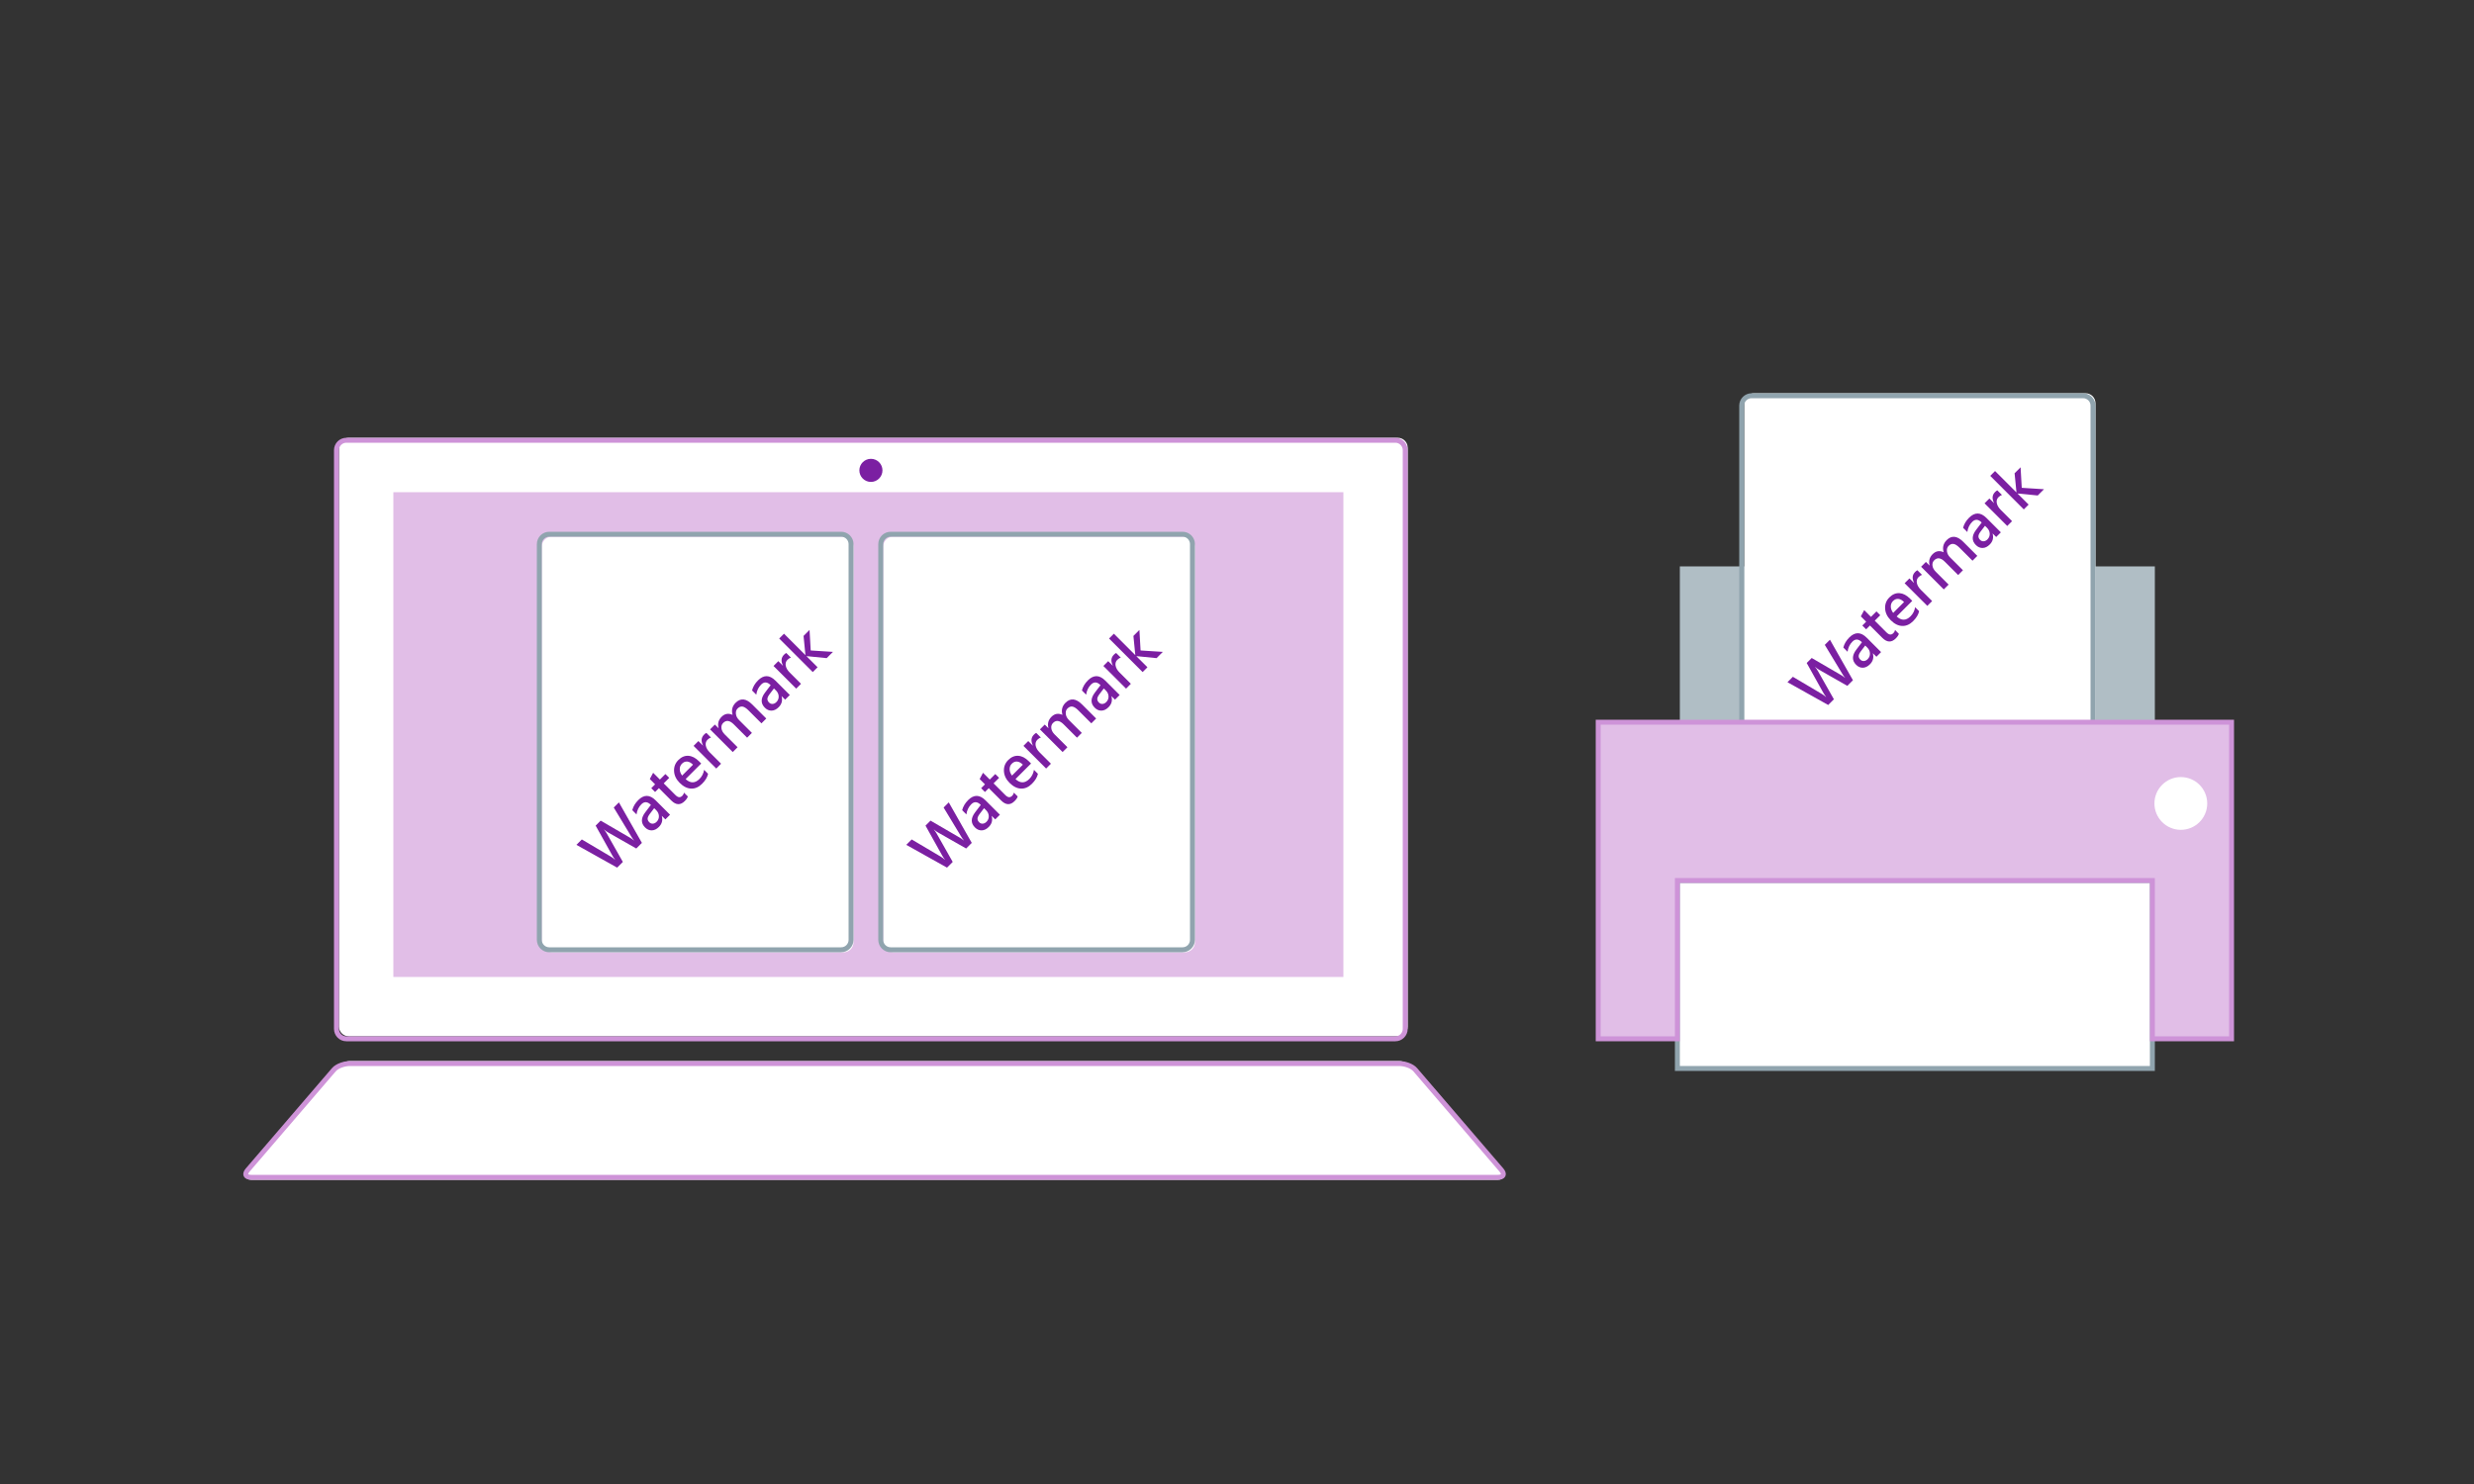 <?xml version="1.0" encoding="utf-8"?>
<!-- Generator: Adobe Illustrator 16.0.0, SVG Export Plug-In . SVG Version: 6.00 Build 0)  -->
<!DOCTYPE svg PUBLIC "-//W3C//DTD SVG 1.1//EN" "http://www.w3.org/Graphics/SVG/1.1/DTD/svg11.dtd">
<svg version="1.1" xmlns="http://www.w3.org/2000/svg" xmlns:xlink="http://www.w3.org/1999/xlink" x="0px" y="0px" width="500px"
	 height="300px" viewBox="0 0 500 300" style="enable-background:new 0 0 500 300;" xml:space="preserve">
<rect x="0" y="0" width="500" height="300" fill="#333333" stroke="none"/>
<g id="圖層_1">
	<rect x="339.5" y="114.5" style="fill:#B0BEC5;" width="96" height="32"/>
	<rect x="339" y="178" style="fill:#FFFFFF;stroke:#90A4AE;stroke-miterlimit:10;" width="96" height="38"/>
	<g>
		<g>
			<g>
				<path style="fill:#FFFFFF;" d="M423.5,172.5c0,1.104-0.896,2-2,2h-67c-1.104,0-2-0.896-2-2v-91c0-1.104,0.896-2,2-2h67
					c1.104,0,2,0.896,2,2V172.5z"/>
				<path style="fill:none;stroke:#90A4AE;stroke-miterlimit:10;" d="M423,173c0,1.104-0.896,2-2,2h-67c-1.104,0-2-0.896-2-2V82
					c0-1.104,0.896-2,2-2h67c1.104,0,2,0.896,2,2V173z"/>
			</g>
		</g>
	</g>
	<polygon style="fill:#E1BEE7;stroke:#CE93D8;stroke-miterlimit:10;" points="451,146 451,210 435,210 435,178 339,178 339,210 
		323,210 323,146 	"/>
	<circle style="fill:#FFFFFF;" cx="440.75" cy="162.423" r="5.334"/>
	<g>
		<path style="fill:#FFFFFF;" d="M284.5,207.5c0,1.104-0.896,2-2,2h-212c-1.104,0-2-0.896-2-2v-117c0-1.104,0.896-2,2-2h212
			c1.104,0,2,0.896,2,2V207.5z"/>
		<path style="fill:none;stroke:#CE93D8;stroke-miterlimit:10;" d="M284,208c0,1.104-0.896,2-2,2H70c-1.104,0-2-0.896-2-2V91
			c0-1.104,0.896-2,2-2h212c1.104,0,2,0.896,2,2V208z"/>
	</g>
	<g>
		<path style="fill:#FFFFFF;" d="M303.456,236.8c0.712,0.839,0.394,1.7-0.706,1.7h-252c-1.1,0-1.418-0.861-0.706-1.7l17.412-20.651
			c0.712-0.839,2.194-1.649,3.294-1.649h212c1.1,0,2.582,0.81,3.294,1.649L303.456,236.8z"/>
		<path style="fill:none;stroke:#CE93D8;stroke-miterlimit:10;" d="M303.456,236.55c0.712,0.839,0.394,1.45-0.706,1.45h-252
			c-1.1,0-1.418-0.611-0.706-1.45l17.412-20.276C68.168,215.435,69.65,215,70.75,215h212c1.1,0,2.582,0.435,3.294,1.274
			L303.456,236.55z"/>
	</g>
	<rect x="79.5" y="99.5" style="fill:#E1BEE7;" width="192" height="98"/>
	<g>
		<g>
			<g>
				<path style="fill:#FFFFFF;" d="M172.5,190.5c0,1.104-0.896,2-2,2h-59c-1.104,0-2-0.896-2-2v-80c0-1.104,0.896-2,2-2h59
					c1.104,0,2,0.896,2,2V190.5z"/>
				<path style="fill:none;stroke:#90A4AE;stroke-miterlimit:10;" d="M172,190c0,1.104-0.896,2-2,2h-59c-1.104,0-2-0.896-2-2v-80
					c0-1.104,0.896-2,2-2h59c1.104,0,2,0.896,2,2V190z"/>
			</g>
		</g>
		<g>
			<g>
				<path style="fill:#FFFFFF;" d="M241.5,190.5c0,1.104-0.896,2-2,2h-59c-1.104,0-2-0.896-2-2v-80c0-1.104,0.896-2,2-2h59
					c1.104,0,2,0.896,2,2V190.5z"/>
				<path style="fill:none;stroke:#90A4AE;stroke-miterlimit:10;" d="M241,190c0,1.104-0.896,2-2,2h-59c-1.104,0-2-0.896-2-2v-80
					c0-1.104,0.896-2,2-2h59c1.104,0,2,0.896,2,2V190z"/>
			</g>
		</g>
	</g>
	<circle style="fill:#7B1FA2;" cx="176.014" cy="95.089" r="2.334"/>
	<g id="02">
		<path style="fill:#7B1FA2;" d="M191.748,162.205l4.648,8.188l-1.135,1.135l-5.723-3.261c-0.271-0.154-0.53-0.345-0.779-0.572
			l-0.016,0.017c0.229,0.274,0.413,0.537,0.555,0.788l3.248,5.743l-1.152,1.152l-8.232-4.604l1.094-1.094l5.896,3.492
			c0.26,0.155,0.52,0.349,0.778,0.581l0.029-0.029c-0.171-0.193-0.356-0.467-0.555-0.82l-3.356-6.016l1.012-1.011l5.982,3.48
			c0.215,0.127,0.463,0.303,0.742,0.525l0.016-0.017c-0.193-0.215-0.374-0.47-0.543-0.766l-3.551-5.871L191.748,162.205z"/>
		<path style="fill:#7B1FA2;" d="M194.453,163.783c0.19-0.743,0.592-1.421,1.205-2.035c1.158-1.157,2.334-1.137,3.529,0.059
			l2.896,2.896l-0.943,0.944l-0.697-0.696l-0.02,0.021c0.223,0.849,0.027,1.58-0.59,2.196c-0.449,0.45-0.925,0.682-1.426,0.698
			c-0.502,0.015-0.959-0.183-1.37-0.594c-0.862-0.862-0.853-1.877,0.028-3.045l1.148-1.512c-0.683-0.683-1.323-0.724-1.922-0.125
			c-0.55,0.55-0.877,1.234-0.982,2.051L194.453,163.783z M198.004,164.525c-0.287,0.375-0.438,0.694-0.449,0.955
			c-0.014,0.261,0.102,0.512,0.342,0.752c0.201,0.202,0.439,0.293,0.715,0.275c0.274-0.018,0.525-0.142,0.756-0.371
			c0.326-0.326,0.48-0.712,0.465-1.157c-0.014-0.446-0.197-0.845-0.549-1.195l-0.406-0.406L198.004,164.525z"/>
		<path style="fill:#7B1FA2;" d="M205.678,161.011c-0.078,0.282-0.285,0.592-0.623,0.929c-0.869,0.87-1.777,0.832-2.721-0.112
			l-2.499-2.499l-0.774,0.774l-0.771-0.771l0.774-0.774l-1.073-1.073l0.676-1.264l1.367,1.367l1.11-1.11l0.771,0.771l-1.11,1.11
			l2.328,2.329c0.285,0.285,0.541,0.44,0.77,0.466c0.227,0.026,0.453-0.072,0.677-0.295c0.174-0.174,0.281-0.381,0.323-0.622
			L205.678,161.011z"/>
		<path style="fill:#7B1FA2;" d="M208.379,154.349l-3.148,3.148c0.966,0.884,1.898,0.876,2.799-0.024
			c0.51-0.509,0.819-1.123,0.934-1.844l0.804,0.804c-0.142,0.677-0.544,1.348-1.21,2.014c-0.68,0.68-1.418,1.004-2.217,0.973
			c-0.798-0.03-1.57-0.418-2.316-1.164c-0.707-0.708-1.084-1.496-1.129-2.368s0.242-1.619,0.863-2.24
			c0.619-0.619,1.297-0.905,2.031-0.858s1.444,0.413,2.129,1.098L208.379,154.349z M206.726,154.585
			c-0.396-0.389-0.786-0.601-1.173-0.634s-0.744,0.114-1.068,0.439c-0.297,0.296-0.441,0.664-0.438,1.104
			c0.004,0.441,0.162,0.872,0.479,1.291L206.726,154.585z"/>
		<path style="fill:#7B1FA2;" d="M210.371,149.108c-0.237,0.049-0.475,0.193-0.713,0.431c-0.314,0.314-0.432,0.708-0.35,1.179
			c0.081,0.47,0.35,0.934,0.805,1.39l2.283,2.283l-0.973,0.974l-4.583-4.583l0.974-0.974l0.912,0.912l0.021-0.021
			c-0.434-0.887-0.363-1.617,0.211-2.191c0.17-0.171,0.325-0.288,0.463-0.349L210.371,149.108z"/>
		<path style="fill:#7B1FA2;" d="M221.533,145.255l-0.975,0.974l-2.627-2.627c-0.453-0.453-0.854-0.707-1.2-0.763
			c-0.349-0.055-0.683,0.078-1.003,0.398c-0.275,0.276-0.387,0.642-0.332,1.094c0.056,0.454,0.267,0.864,0.634,1.231l2.599,2.598
			l-0.969,0.969l-2.693-2.693c-0.813-0.812-1.529-0.906-2.15-0.285c-0.287,0.287-0.403,0.648-0.347,1.083
			c0.056,0.435,0.279,0.848,0.669,1.237l2.59,2.59l-0.975,0.974l-4.582-4.583l0.974-0.974l0.721,0.721l0.021-0.021
			c-0.224-0.88-0.021-1.637,0.612-2.27c0.645-0.644,1.385-0.774,2.223-0.39c-0.27-0.953-0.063-1.77,0.615-2.448
			c1.004-1.003,2.125-0.884,3.365,0.356L221.533,145.255z"/>
		<path style="fill:#7B1FA2;" d="M218.657,139.579c0.19-0.743,0.593-1.421,1.206-2.035c1.156-1.157,2.334-1.138,3.529,0.058
			l2.896,2.896l-0.943,0.944l-0.697-0.696l-0.021,0.021c0.225,0.848,0.029,1.579-0.588,2.195c-0.449,0.45-0.926,0.683-1.426,0.698
			c-0.502,0.016-0.959-0.183-1.37-0.594c-0.862-0.862-0.853-1.877,0.028-3.045l1.148-1.512c-0.683-0.683-1.323-0.724-1.923-0.124
			c-0.55,0.55-0.876,1.233-0.982,2.051L218.657,139.579z M222.209,140.32c-0.288,0.376-0.438,0.694-0.449,0.955
			c-0.014,0.261,0.102,0.512,0.342,0.752c0.201,0.202,0.438,0.294,0.713,0.276c0.275-0.018,0.527-0.143,0.756-0.371
			c0.326-0.326,0.482-0.712,0.467-1.158c-0.014-0.446-0.197-0.845-0.549-1.195l-0.406-0.406L222.209,140.32z"/>
		<path style="fill:#7B1FA2;" d="M226.525,132.954c-0.237,0.049-0.475,0.193-0.713,0.431c-0.314,0.314-0.432,0.708-0.35,1.178
			c0.081,0.471,0.35,0.935,0.805,1.391l2.283,2.283l-0.973,0.974l-4.583-4.583l0.974-0.974l0.912,0.912l0.021-0.021
			c-0.434-0.887-0.363-1.617,0.211-2.191c0.17-0.171,0.325-0.288,0.463-0.349L226.525,132.954z"/>
		<path style="fill:#7B1FA2;" d="M235.006,131.782l-1.264,1.264l-4.047-0.403l-0.021,0.021l2.225,2.225l-0.973,0.974l-6.783-6.783
			l0.974-0.974l4.305,4.305l0.021-0.021l-0.377-3.832l1.21-1.21l0.236,4.148L235.006,131.782z"/>
	</g>
	<g id="03">
		<path style="fill:#7B1FA2;" d="M369.836,129.324l4.648,8.188l-1.135,1.135l-5.723-3.261c-0.271-0.154-0.531-0.345-0.779-0.572
			l-0.016,0.017c0.229,0.274,0.412,0.537,0.555,0.788l3.248,5.743l-1.152,1.152l-8.232-4.604l1.094-1.094l5.896,3.492
			c0.26,0.155,0.52,0.349,0.777,0.581l0.029-0.029c-0.17-0.193-0.355-0.467-0.555-0.82l-3.355-6.016l1.012-1.011l5.982,3.48
			c0.215,0.127,0.463,0.303,0.742,0.525l0.016-0.017c-0.193-0.215-0.375-0.47-0.543-0.766l-3.551-5.871L369.836,129.324z"/>
		<path style="fill:#7B1FA2;" d="M372.541,130.902c0.189-0.743,0.592-1.421,1.205-2.035c1.158-1.157,2.334-1.137,3.529,0.059
			l2.896,2.896l-0.943,0.944l-0.697-0.696l-0.02,0.021c0.223,0.849,0.027,1.58-0.59,2.196c-0.449,0.45-0.926,0.682-1.426,0.698
			c-0.502,0.015-0.959-0.183-1.371-0.594c-0.861-0.862-0.852-1.877,0.029-3.045l1.148-1.512c-0.684-0.683-1.324-0.724-1.922-0.125
			c-0.551,0.55-0.877,1.234-0.982,2.051L372.541,130.902z M376.092,131.644c-0.287,0.375-0.438,0.694-0.449,0.955
			c-0.014,0.261,0.102,0.512,0.342,0.752c0.201,0.202,0.439,0.293,0.715,0.275c0.273-0.018,0.525-0.142,0.756-0.371
			c0.326-0.326,0.48-0.712,0.465-1.157c-0.014-0.446-0.197-0.845-0.549-1.195l-0.406-0.406L376.092,131.644z"/>
		<path style="fill:#7B1FA2;" d="M383.766,128.13c-0.078,0.282-0.285,0.592-0.623,0.929c-0.869,0.87-1.777,0.832-2.721-0.112
			l-2.5-2.499l-0.773,0.774l-0.771-0.771l0.775-0.774l-1.074-1.073l0.676-1.264l1.367,1.367l1.111-1.11l0.77,0.771l-1.109,1.11
			l2.328,2.329c0.285,0.285,0.541,0.44,0.77,0.466c0.227,0.026,0.453-0.072,0.676-0.295c0.174-0.174,0.281-0.381,0.324-0.622
			L383.766,128.13z"/>
		<path style="fill:#7B1FA2;" d="M386.467,121.468l-3.148,3.148c0.965,0.884,1.898,0.876,2.799-0.024
			c0.51-0.509,0.818-1.123,0.934-1.844l0.803,0.804c-0.141,0.677-0.543,1.348-1.209,2.014c-0.68,0.68-1.418,1.004-2.217,0.973
			c-0.799-0.03-1.57-0.418-2.316-1.164c-0.707-0.708-1.084-1.496-1.129-2.368s0.242-1.619,0.863-2.24
			c0.619-0.619,1.297-0.905,2.031-0.858s1.443,0.413,2.129,1.098L386.467,121.468z M384.813,121.704
			c-0.395-0.389-0.785-0.601-1.172-0.634s-0.744,0.114-1.068,0.439c-0.297,0.296-0.441,0.664-0.438,1.104
			c0.004,0.441,0.162,0.872,0.479,1.291L384.813,121.704z"/>
		<path style="fill:#7B1FA2;" d="M388.459,116.227c-0.238,0.049-0.475,0.193-0.713,0.431c-0.314,0.314-0.432,0.708-0.35,1.179
			c0.08,0.47,0.35,0.934,0.805,1.39l2.283,2.283l-0.973,0.974l-4.584-4.583l0.975-0.974l0.912,0.912l0.021-0.021
			c-0.434-0.887-0.363-1.617,0.211-2.191c0.17-0.171,0.324-0.288,0.463-0.349L388.459,116.227z"/>
		<path style="fill:#7B1FA2;" d="M399.621,112.375l-0.975,0.974l-2.627-2.627c-0.453-0.453-0.854-0.707-1.201-0.763
			c-0.348-0.055-0.682,0.078-1.002,0.398c-0.275,0.276-0.387,0.642-0.332,1.094c0.055,0.454,0.266,0.864,0.633,1.231l2.6,2.598
			l-0.969,0.969l-2.693-2.693c-0.813-0.812-1.529-0.906-2.15-0.285c-0.287,0.287-0.404,0.648-0.348,1.083
			c0.057,0.435,0.279,0.848,0.67,1.237l2.59,2.59l-0.975,0.974l-4.582-4.583l0.973-0.974l0.721,0.721l0.021-0.021
			c-0.223-0.88-0.02-1.637,0.613-2.27c0.645-0.644,1.385-0.774,2.223-0.39c-0.27-0.953-0.063-1.77,0.615-2.448
			c1.004-1.003,2.125-0.884,3.365,0.356L399.621,112.375z"/>
		<path style="fill:#7B1FA2;" d="M396.744,106.698c0.191-0.743,0.594-1.421,1.207-2.035c1.156-1.157,2.334-1.138,3.529,0.058
			l2.896,2.896l-0.943,0.944l-0.697-0.696l-0.021,0.021c0.225,0.848,0.029,1.579-0.588,2.195c-0.449,0.45-0.926,0.683-1.426,0.698
			c-0.502,0.016-0.959-0.183-1.371-0.594c-0.861-0.862-0.852-1.877,0.029-3.045l1.148-1.512c-0.684-0.683-1.324-0.724-1.924-0.124
			c-0.549,0.55-0.875,1.233-0.982,2.051L396.744,106.698z M400.297,107.439c-0.289,0.376-0.438,0.694-0.449,0.955
			c-0.014,0.261,0.102,0.512,0.342,0.752c0.201,0.202,0.438,0.294,0.713,0.276s0.527-0.143,0.756-0.371
			c0.326-0.326,0.482-0.712,0.467-1.158c-0.014-0.446-0.197-0.845-0.549-1.195l-0.406-0.406L400.297,107.439z"/>
		<path style="fill:#7B1FA2;" d="M404.613,100.073c-0.238,0.049-0.475,0.193-0.713,0.431c-0.314,0.314-0.432,0.708-0.35,1.178
			c0.08,0.471,0.35,0.935,0.805,1.391l2.283,2.283l-0.973,0.974l-4.584-4.583l0.975-0.974l0.912,0.912l0.021-0.021
			c-0.434-0.887-0.363-1.617,0.211-2.191c0.17-0.171,0.324-0.288,0.463-0.349L404.613,100.073z"/>
		<path style="fill:#7B1FA2;" d="M413.094,98.901l-1.264,1.264l-4.047-0.403l-0.021,0.021l2.225,2.225l-0.973,0.974l-6.783-6.783
			l0.973-0.974l4.305,4.305l0.021-0.021l-0.377-3.832l1.211-1.21l0.236,4.148L413.094,98.901z"/>
	</g>
	<g id="01">
		<path style="fill:#7B1FA2;" d="M125.082,162.205l4.648,8.188l-1.135,1.135l-5.723-3.261c-0.271-0.154-0.53-0.345-0.779-0.572
			l-0.016,0.017c0.229,0.274,0.413,0.537,0.555,0.788l3.248,5.743l-1.152,1.152l-8.232-4.604l1.094-1.094l5.896,3.492
			c0.26,0.155,0.52,0.349,0.778,0.581l0.029-0.029c-0.171-0.193-0.356-0.467-0.555-0.82l-3.356-6.016l1.012-1.011l5.982,3.48
			c0.215,0.127,0.463,0.303,0.742,0.525l0.016-0.017c-0.193-0.215-0.374-0.47-0.543-0.766l-3.551-5.871L125.082,162.205z"/>
		<path style="fill:#7B1FA2;" d="M127.787,163.783c0.19-0.743,0.592-1.421,1.205-2.035c1.158-1.157,2.334-1.137,3.529,0.059
			l2.896,2.896l-0.943,0.944l-0.697-0.696l-0.02,0.021c0.223,0.849,0.027,1.58-0.59,2.196c-0.449,0.45-0.925,0.682-1.426,0.698
			c-0.502,0.015-0.959-0.183-1.37-0.594c-0.862-0.862-0.853-1.877,0.028-3.045l1.148-1.512c-0.683-0.683-1.323-0.724-1.922-0.125
			c-0.55,0.55-0.877,1.234-0.982,2.051L127.787,163.783z M131.338,164.525c-0.287,0.375-0.438,0.694-0.449,0.955
			c-0.014,0.261,0.102,0.512,0.342,0.752c0.201,0.202,0.439,0.293,0.715,0.275c0.274-0.018,0.525-0.142,0.756-0.371
			c0.326-0.326,0.48-0.712,0.465-1.157c-0.014-0.446-0.197-0.845-0.549-1.195l-0.406-0.406L131.338,164.525z"/>
		<path style="fill:#7B1FA2;" d="M139.012,161.011c-0.078,0.282-0.285,0.592-0.623,0.929c-0.869,0.87-1.777,0.832-2.721-0.112
			l-2.499-2.499l-0.774,0.774l-0.771-0.771l0.774-0.774l-1.073-1.073l0.676-1.264l1.367,1.367l1.11-1.11l0.771,0.771l-1.11,1.11
			l2.328,2.329c0.285,0.285,0.541,0.44,0.77,0.466c0.227,0.026,0.453-0.072,0.677-0.295c0.174-0.174,0.281-0.381,0.323-0.622
			L139.012,161.011z"/>
		<path style="fill:#7B1FA2;" d="M141.713,154.349l-3.148,3.148c0.966,0.884,1.898,0.876,2.799-0.024
			c0.51-0.509,0.819-1.123,0.934-1.844l0.804,0.804c-0.142,0.677-0.544,1.348-1.21,2.014c-0.68,0.68-1.418,1.004-2.217,0.973
			c-0.798-0.03-1.57-0.418-2.316-1.164c-0.707-0.708-1.084-1.496-1.129-2.368s0.242-1.619,0.863-2.24
			c0.619-0.619,1.297-0.905,2.031-0.858s1.444,0.413,2.129,1.098L141.713,154.349z M140.06,154.585
			c-0.396-0.389-0.786-0.601-1.173-0.634s-0.744,0.114-1.068,0.439c-0.297,0.296-0.441,0.664-0.438,1.104
			c0.004,0.441,0.162,0.872,0.479,1.291L140.06,154.585z"/>
		<path style="fill:#7B1FA2;" d="M143.705,149.108c-0.237,0.049-0.475,0.193-0.713,0.431c-0.314,0.314-0.432,0.708-0.35,1.179
			c0.081,0.47,0.35,0.934,0.805,1.39l2.283,2.283l-0.973,0.974l-4.583-4.583l0.974-0.974l0.912,0.912l0.021-0.021
			c-0.434-0.887-0.363-1.617,0.211-2.191c0.17-0.171,0.325-0.288,0.463-0.349L143.705,149.108z"/>
		<path style="fill:#7B1FA2;" d="M154.867,145.255l-0.975,0.974l-2.627-2.627c-0.453-0.453-0.854-0.707-1.2-0.763
			c-0.349-0.055-0.683,0.078-1.003,0.398c-0.275,0.276-0.387,0.642-0.332,1.094c0.056,0.454,0.267,0.864,0.634,1.231l2.599,2.598
			l-0.969,0.969l-2.693-2.693c-0.813-0.812-1.529-0.906-2.15-0.285c-0.287,0.287-0.403,0.648-0.347,1.083
			c0.056,0.435,0.279,0.848,0.669,1.237l2.59,2.59l-0.975,0.974l-4.582-4.583l0.974-0.974l0.721,0.721l0.021-0.021
			c-0.224-0.88-0.021-1.637,0.612-2.27c0.645-0.644,1.385-0.774,2.223-0.39c-0.27-0.953-0.063-1.77,0.615-2.448
			c1.004-1.003,2.125-0.884,3.365,0.356L154.867,145.255z"/>
		<path style="fill:#7B1FA2;" d="M151.991,139.579c0.19-0.743,0.593-1.421,1.206-2.035c1.156-1.157,2.334-1.138,3.529,0.058
			l2.896,2.896l-0.943,0.944l-0.697-0.696l-0.021,0.021c0.225,0.848,0.029,1.579-0.588,2.195c-0.449,0.45-0.926,0.683-1.426,0.698
			c-0.502,0.016-0.959-0.183-1.37-0.594c-0.862-0.862-0.853-1.877,0.028-3.045l1.148-1.512c-0.683-0.683-1.323-0.724-1.923-0.124
			c-0.55,0.55-0.876,1.233-0.982,2.051L151.991,139.579z M155.543,140.32c-0.288,0.376-0.438,0.694-0.449,0.955
			c-0.014,0.261,0.102,0.512,0.342,0.752c0.201,0.202,0.438,0.294,0.713,0.276c0.275-0.018,0.527-0.143,0.756-0.371
			c0.326-0.326,0.482-0.712,0.467-1.158c-0.014-0.446-0.197-0.845-0.549-1.195l-0.406-0.406L155.543,140.32z"/>
		<path style="fill:#7B1FA2;" d="M159.859,132.954c-0.237,0.049-0.475,0.193-0.713,0.431c-0.314,0.314-0.432,0.708-0.35,1.178
			c0.081,0.471,0.35,0.935,0.805,1.391l2.283,2.283l-0.973,0.974l-4.583-4.583l0.974-0.974l0.912,0.912l0.021-0.021
			c-0.434-0.887-0.363-1.617,0.211-2.191c0.17-0.171,0.325-0.288,0.463-0.349L159.859,132.954z"/>
		<path style="fill:#7B1FA2;" d="M168.34,131.782l-1.264,1.264l-4.047-0.403l-0.021,0.021l2.225,2.225l-0.973,0.974l-6.783-6.783
			l0.974-0.974l4.305,4.305l0.021-0.021l-0.377-3.832l1.21-1.21l0.236,4.148L168.34,131.782z"/>
	</g>
</g>
<g id="ai2html-settings">
</g>
</svg>
